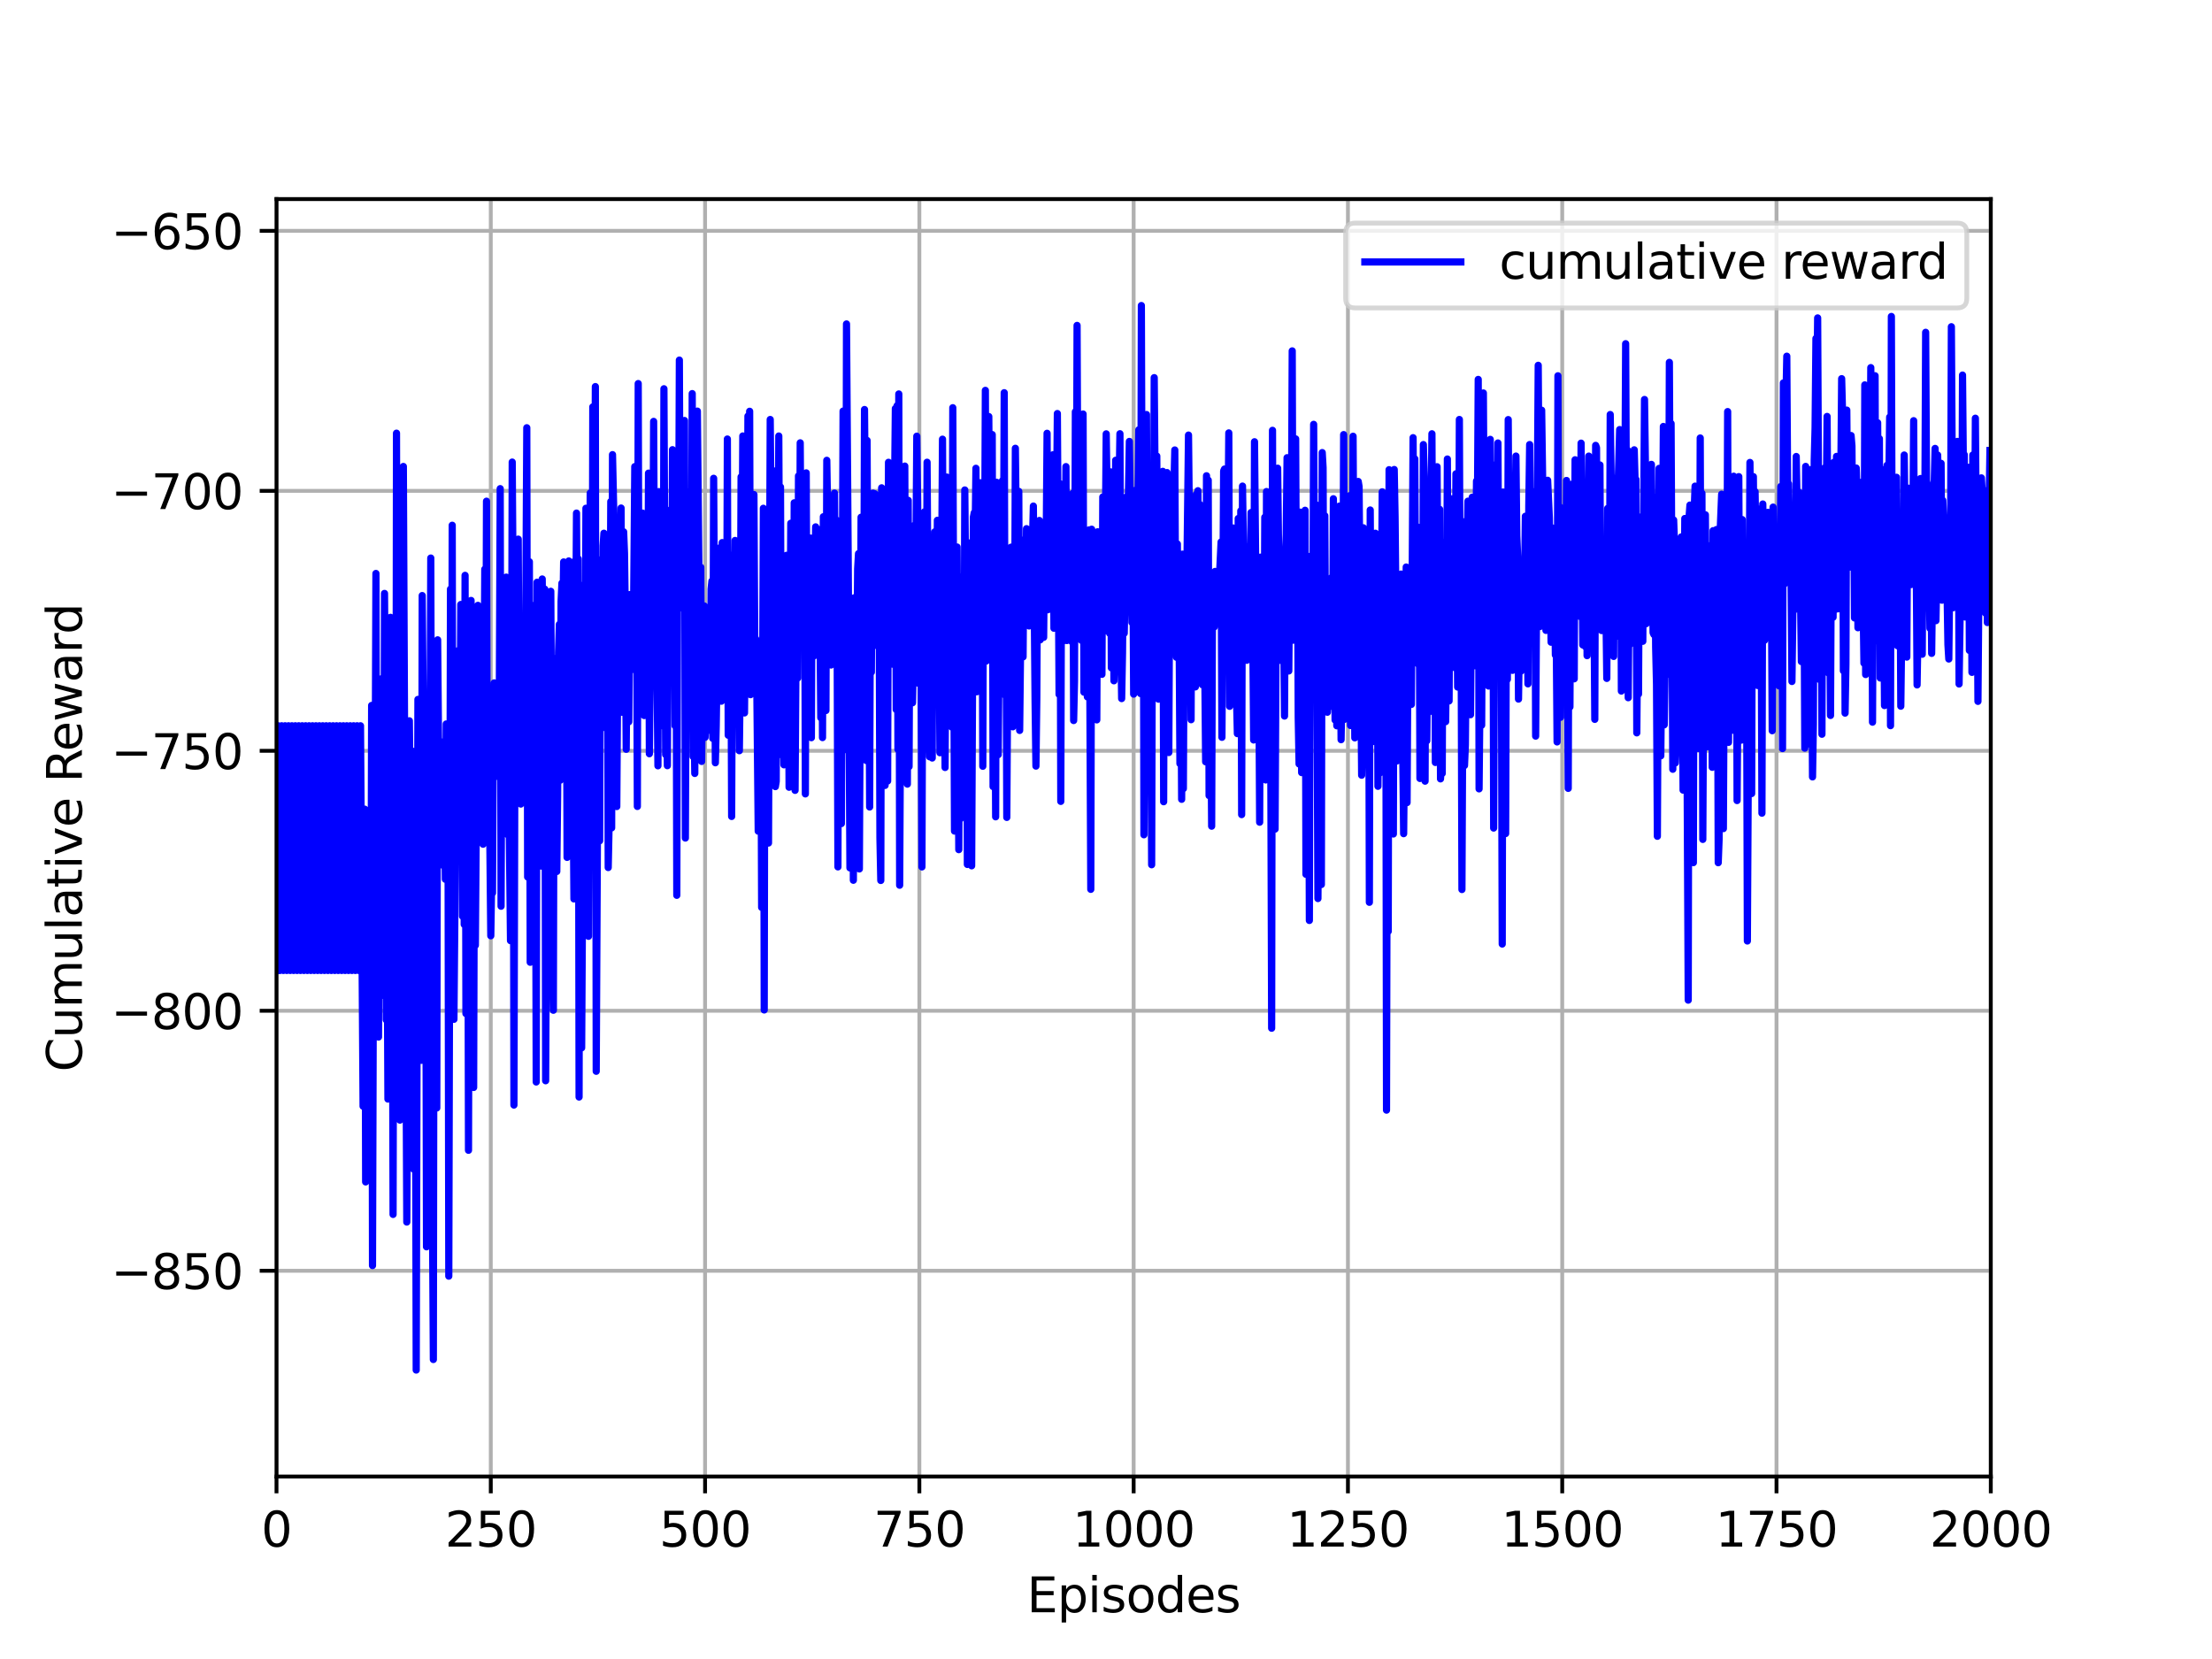 <?xml version="1.0" encoding="utf-8" standalone="no"?>
<!DOCTYPE svg PUBLIC "-//W3C//DTD SVG 1.1//EN"
  "http://www.w3.org/Graphics/SVG/1.1/DTD/svg11.dtd">
<svg height="345.6pt" version="1.1" viewBox="0 0 460.8 345.6" width="460.8pt" xmlns="http://www.w3.org/2000/svg" xmlns:xlink="http://www.w3.org/1999/xlink">
 <defs>
  <style type="text/css">*{stroke-linecap:butt;stroke-linejoin:round;}</style>
 </defs>
 <g id="figure_1">
  <g id="patch_1">
   <path d="M 0 345.6 
L 460.8 345.6 
L 460.8 0 
L 0 0 
z
" style="fill:#ffffff;"/>
  </g>
  <g id="axes_1">
   <g id="patch_2">
    <path d="M 57.6 307.584 
L 414.72 307.584 
L 414.72 41.472 
L 57.6 41.472 
z
" style="fill:#ffffff;"/>
   </g>
   <g id="matplotlib.axis_1">
    <g id="xtick_1">
     <g id="line2d_1">
      <path clip-path="url(#p6951bda7c7)" d="M 57.6 307.584 
L 57.6 41.472 
" style="fill:none;stroke:#b0b0b0;stroke-linecap:square;stroke-width:0.8;"/>
     </g>
     <g id="line2d_2">
      <defs>
       <path d="M 0 0 
L 0 3.5 
" id="me0f6105de0" style="stroke:#000000;stroke-width:0.8;"/>
      </defs>
      <g>
       <use style="stroke:#000000;stroke-width:0.8;" x="57.6" xlink:href="#me0f6105de0" y="307.584"/>
      </g>
     </g>
     <g id="text_1">
      <!-- 0 -->
      <g transform="translate(54.419 322.182)scale(0.1 -0.1)">
       <defs>
        <path d="M 2034 4250 
Q 1547 4250 1301 3770 
Q 1056 3291 1056 2328 
Q 1056 1369 1301 889 
Q 1547 409 2034 409 
Q 2525 409 2770 889 
Q 3016 1369 3016 2328 
Q 3016 3291 2770 3770 
Q 2525 4250 2034 4250 
z
M 2034 4750 
Q 2819 4750 3233 4129 
Q 3647 3509 3647 2328 
Q 3647 1150 3233 529 
Q 2819 -91 2034 -91 
Q 1250 -91 836 529 
Q 422 1150 422 2328 
Q 422 3509 836 4129 
Q 1250 4750 2034 4750 
z
" id="DejaVuSans-30" transform="scale(0.016)"/>
       </defs>
       <use xlink:href="#DejaVuSans-30"/>
      </g>
     </g>
    </g>
    <g id="xtick_2">
     <g id="line2d_3">
      <path clip-path="url(#p6951bda7c7)" d="M 102.24 307.584 
L 102.24 41.472 
" style="fill:none;stroke:#b0b0b0;stroke-linecap:square;stroke-width:0.8;"/>
     </g>
     <g id="line2d_4">
      <g>
       <use style="stroke:#000000;stroke-width:0.8;" x="102.24" xlink:href="#me0f6105de0" y="307.584"/>
      </g>
     </g>
     <g id="text_2">
      <!-- 250 -->
      <g transform="translate(92.696 322.182)scale(0.1 -0.1)">
       <defs>
        <path d="M 1228 531 
L 3431 531 
L 3431 0 
L 469 0 
L 469 531 
Q 828 903 1448 1529 
Q 2069 2156 2228 2338 
Q 2531 2678 2651 2914 
Q 2772 3150 2772 3378 
Q 2772 3750 2511 3984 
Q 2250 4219 1831 4219 
Q 1534 4219 1204 4116 
Q 875 4013 500 3803 
L 500 4441 
Q 881 4594 1212 4672 
Q 1544 4750 1819 4750 
Q 2544 4750 2975 4387 
Q 3406 4025 3406 3419 
Q 3406 3131 3298 2873 
Q 3191 2616 2906 2266 
Q 2828 2175 2409 1742 
Q 1991 1309 1228 531 
z
" id="DejaVuSans-32" transform="scale(0.016)"/>
        <path d="M 691 4666 
L 3169 4666 
L 3169 4134 
L 1269 4134 
L 1269 2991 
Q 1406 3038 1543 3061 
Q 1681 3084 1819 3084 
Q 2600 3084 3056 2656 
Q 3513 2228 3513 1497 
Q 3513 744 3044 326 
Q 2575 -91 1722 -91 
Q 1428 -91 1123 -41 
Q 819 9 494 109 
L 494 744 
Q 775 591 1075 516 
Q 1375 441 1709 441 
Q 2250 441 2565 725 
Q 2881 1009 2881 1497 
Q 2881 1984 2565 2268 
Q 2250 2553 1709 2553 
Q 1456 2553 1204 2497 
Q 953 2441 691 2322 
L 691 4666 
z
" id="DejaVuSans-35" transform="scale(0.016)"/>
       </defs>
       <use xlink:href="#DejaVuSans-32"/>
       <use x="63.623" xlink:href="#DejaVuSans-35"/>
       <use x="127.246" xlink:href="#DejaVuSans-30"/>
      </g>
     </g>
    </g>
    <g id="xtick_3">
     <g id="line2d_5">
      <path clip-path="url(#p6951bda7c7)" d="M 146.88 307.584 
L 146.88 41.472 
" style="fill:none;stroke:#b0b0b0;stroke-linecap:square;stroke-width:0.8;"/>
     </g>
     <g id="line2d_6">
      <g>
       <use style="stroke:#000000;stroke-width:0.8;" x="146.88" xlink:href="#me0f6105de0" y="307.584"/>
      </g>
     </g>
     <g id="text_3">
      <!-- 500 -->
      <g transform="translate(137.336 322.182)scale(0.1 -0.1)">
       <use xlink:href="#DejaVuSans-35"/>
       <use x="63.623" xlink:href="#DejaVuSans-30"/>
       <use x="127.246" xlink:href="#DejaVuSans-30"/>
      </g>
     </g>
    </g>
    <g id="xtick_4">
     <g id="line2d_7">
      <path clip-path="url(#p6951bda7c7)" d="M 191.52 307.584 
L 191.52 41.472 
" style="fill:none;stroke:#b0b0b0;stroke-linecap:square;stroke-width:0.8;"/>
     </g>
     <g id="line2d_8">
      <g>
       <use style="stroke:#000000;stroke-width:0.8;" x="191.52" xlink:href="#me0f6105de0" y="307.584"/>
      </g>
     </g>
     <g id="text_4">
      <!-- 750 -->
      <g transform="translate(181.976 322.182)scale(0.1 -0.1)">
       <defs>
        <path d="M 525 4666 
L 3525 4666 
L 3525 4397 
L 1831 0 
L 1172 0 
L 2766 4134 
L 525 4134 
L 525 4666 
z
" id="DejaVuSans-37" transform="scale(0.016)"/>
       </defs>
       <use xlink:href="#DejaVuSans-37"/>
       <use x="63.623" xlink:href="#DejaVuSans-35"/>
       <use x="127.246" xlink:href="#DejaVuSans-30"/>
      </g>
     </g>
    </g>
    <g id="xtick_5">
     <g id="line2d_9">
      <path clip-path="url(#p6951bda7c7)" d="M 236.16 307.584 
L 236.16 41.472 
" style="fill:none;stroke:#b0b0b0;stroke-linecap:square;stroke-width:0.8;"/>
     </g>
     <g id="line2d_10">
      <g>
       <use style="stroke:#000000;stroke-width:0.8;" x="236.16" xlink:href="#me0f6105de0" y="307.584"/>
      </g>
     </g>
     <g id="text_5">
      <!-- 1000 -->
      <g transform="translate(223.435 322.182)scale(0.1 -0.1)">
       <defs>
        <path d="M 794 531 
L 1825 531 
L 1825 4091 
L 703 3866 
L 703 4441 
L 1819 4666 
L 2450 4666 
L 2450 531 
L 3481 531 
L 3481 0 
L 794 0 
L 794 531 
z
" id="DejaVuSans-31" transform="scale(0.016)"/>
       </defs>
       <use xlink:href="#DejaVuSans-31"/>
       <use x="63.623" xlink:href="#DejaVuSans-30"/>
       <use x="127.246" xlink:href="#DejaVuSans-30"/>
       <use x="190.869" xlink:href="#DejaVuSans-30"/>
      </g>
     </g>
    </g>
    <g id="xtick_6">
     <g id="line2d_11">
      <path clip-path="url(#p6951bda7c7)" d="M 280.8 307.584 
L 280.8 41.472 
" style="fill:none;stroke:#b0b0b0;stroke-linecap:square;stroke-width:0.8;"/>
     </g>
     <g id="line2d_12">
      <g>
       <use style="stroke:#000000;stroke-width:0.8;" x="280.8" xlink:href="#me0f6105de0" y="307.584"/>
      </g>
     </g>
     <g id="text_6">
      <!-- 1250 -->
      <g transform="translate(268.075 322.182)scale(0.1 -0.1)">
       <use xlink:href="#DejaVuSans-31"/>
       <use x="63.623" xlink:href="#DejaVuSans-32"/>
       <use x="127.246" xlink:href="#DejaVuSans-35"/>
       <use x="190.869" xlink:href="#DejaVuSans-30"/>
      </g>
     </g>
    </g>
    <g id="xtick_7">
     <g id="line2d_13">
      <path clip-path="url(#p6951bda7c7)" d="M 325.44 307.584 
L 325.44 41.472 
" style="fill:none;stroke:#b0b0b0;stroke-linecap:square;stroke-width:0.8;"/>
     </g>
     <g id="line2d_14">
      <g>
       <use style="stroke:#000000;stroke-width:0.8;" x="325.44" xlink:href="#me0f6105de0" y="307.584"/>
      </g>
     </g>
     <g id="text_7">
      <!-- 1500 -->
      <g transform="translate(312.715 322.182)scale(0.1 -0.1)">
       <use xlink:href="#DejaVuSans-31"/>
       <use x="63.623" xlink:href="#DejaVuSans-35"/>
       <use x="127.246" xlink:href="#DejaVuSans-30"/>
       <use x="190.869" xlink:href="#DejaVuSans-30"/>
      </g>
     </g>
    </g>
    <g id="xtick_8">
     <g id="line2d_15">
      <path clip-path="url(#p6951bda7c7)" d="M 370.08 307.584 
L 370.08 41.472 
" style="fill:none;stroke:#b0b0b0;stroke-linecap:square;stroke-width:0.8;"/>
     </g>
     <g id="line2d_16">
      <g>
       <use style="stroke:#000000;stroke-width:0.8;" x="370.08" xlink:href="#me0f6105de0" y="307.584"/>
      </g>
     </g>
     <g id="text_8">
      <!-- 1750 -->
      <g transform="translate(357.355 322.182)scale(0.1 -0.1)">
       <use xlink:href="#DejaVuSans-31"/>
       <use x="63.623" xlink:href="#DejaVuSans-37"/>
       <use x="127.246" xlink:href="#DejaVuSans-35"/>
       <use x="190.869" xlink:href="#DejaVuSans-30"/>
      </g>
     </g>
    </g>
    <g id="xtick_9">
     <g id="line2d_17">
      <path clip-path="url(#p6951bda7c7)" d="M 414.72 307.584 
L 414.72 41.472 
" style="fill:none;stroke:#b0b0b0;stroke-linecap:square;stroke-width:0.8;"/>
     </g>
     <g id="line2d_18">
      <g>
       <use style="stroke:#000000;stroke-width:0.8;" x="414.72" xlink:href="#me0f6105de0" y="307.584"/>
      </g>
     </g>
     <g id="text_9">
      <!-- 2000 -->
      <g transform="translate(401.995 322.182)scale(0.1 -0.1)">
       <use xlink:href="#DejaVuSans-32"/>
       <use x="63.623" xlink:href="#DejaVuSans-30"/>
       <use x="127.246" xlink:href="#DejaVuSans-30"/>
       <use x="190.869" xlink:href="#DejaVuSans-30"/>
      </g>
     </g>
    </g>
    <g id="text_10">
     <!-- Episodes -->
     <g transform="translate(213.918 335.861)scale(0.1 -0.1)">
      <defs>
       <path d="M 628 4666 
L 3578 4666 
L 3578 4134 
L 1259 4134 
L 1259 2753 
L 3481 2753 
L 3481 2222 
L 1259 2222 
L 1259 531 
L 3634 531 
L 3634 0 
L 628 0 
L 628 4666 
z
" id="DejaVuSans-45" transform="scale(0.016)"/>
       <path d="M 1159 525 
L 1159 -1331 
L 581 -1331 
L 581 3500 
L 1159 3500 
L 1159 2969 
Q 1341 3281 1617 3432 
Q 1894 3584 2278 3584 
Q 2916 3584 3314 3078 
Q 3713 2572 3713 1747 
Q 3713 922 3314 415 
Q 2916 -91 2278 -91 
Q 1894 -91 1617 61 
Q 1341 213 1159 525 
z
M 3116 1747 
Q 3116 2381 2855 2742 
Q 2594 3103 2138 3103 
Q 1681 3103 1420 2742 
Q 1159 2381 1159 1747 
Q 1159 1113 1420 752 
Q 1681 391 2138 391 
Q 2594 391 2855 752 
Q 3116 1113 3116 1747 
z
" id="DejaVuSans-70" transform="scale(0.016)"/>
       <path d="M 603 3500 
L 1178 3500 
L 1178 0 
L 603 0 
L 603 3500 
z
M 603 4863 
L 1178 4863 
L 1178 4134 
L 603 4134 
L 603 4863 
z
" id="DejaVuSans-69" transform="scale(0.016)"/>
       <path d="M 2834 3397 
L 2834 2853 
Q 2591 2978 2328 3040 
Q 2066 3103 1784 3103 
Q 1356 3103 1142 2972 
Q 928 2841 928 2578 
Q 928 2378 1081 2264 
Q 1234 2150 1697 2047 
L 1894 2003 
Q 2506 1872 2764 1633 
Q 3022 1394 3022 966 
Q 3022 478 2636 193 
Q 2250 -91 1575 -91 
Q 1294 -91 989 -36 
Q 684 19 347 128 
L 347 722 
Q 666 556 975 473 
Q 1284 391 1588 391 
Q 1994 391 2212 530 
Q 2431 669 2431 922 
Q 2431 1156 2273 1281 
Q 2116 1406 1581 1522 
L 1381 1569 
Q 847 1681 609 1914 
Q 372 2147 372 2553 
Q 372 3047 722 3315 
Q 1072 3584 1716 3584 
Q 2034 3584 2315 3537 
Q 2597 3491 2834 3397 
z
" id="DejaVuSans-73" transform="scale(0.016)"/>
       <path d="M 1959 3097 
Q 1497 3097 1228 2736 
Q 959 2375 959 1747 
Q 959 1119 1226 758 
Q 1494 397 1959 397 
Q 2419 397 2687 759 
Q 2956 1122 2956 1747 
Q 2956 2369 2687 2733 
Q 2419 3097 1959 3097 
z
M 1959 3584 
Q 2709 3584 3137 3096 
Q 3566 2609 3566 1747 
Q 3566 888 3137 398 
Q 2709 -91 1959 -91 
Q 1206 -91 779 398 
Q 353 888 353 1747 
Q 353 2609 779 3096 
Q 1206 3584 1959 3584 
z
" id="DejaVuSans-6f" transform="scale(0.016)"/>
       <path d="M 2906 2969 
L 2906 4863 
L 3481 4863 
L 3481 0 
L 2906 0 
L 2906 525 
Q 2725 213 2448 61 
Q 2172 -91 1784 -91 
Q 1150 -91 751 415 
Q 353 922 353 1747 
Q 353 2572 751 3078 
Q 1150 3584 1784 3584 
Q 2172 3584 2448 3432 
Q 2725 3281 2906 2969 
z
M 947 1747 
Q 947 1113 1208 752 
Q 1469 391 1925 391 
Q 2381 391 2643 752 
Q 2906 1113 2906 1747 
Q 2906 2381 2643 2742 
Q 2381 3103 1925 3103 
Q 1469 3103 1208 2742 
Q 947 2381 947 1747 
z
" id="DejaVuSans-64" transform="scale(0.016)"/>
       <path d="M 3597 1894 
L 3597 1613 
L 953 1613 
Q 991 1019 1311 708 
Q 1631 397 2203 397 
Q 2534 397 2845 478 
Q 3156 559 3463 722 
L 3463 178 
Q 3153 47 2828 -22 
Q 2503 -91 2169 -91 
Q 1331 -91 842 396 
Q 353 884 353 1716 
Q 353 2575 817 3079 
Q 1281 3584 2069 3584 
Q 2775 3584 3186 3129 
Q 3597 2675 3597 1894 
z
M 3022 2063 
Q 3016 2534 2758 2815 
Q 2500 3097 2075 3097 
Q 1594 3097 1305 2825 
Q 1016 2553 972 2059 
L 3022 2063 
z
" id="DejaVuSans-65" transform="scale(0.016)"/>
      </defs>
      <use xlink:href="#DejaVuSans-45"/>
      <use x="63.184" xlink:href="#DejaVuSans-70"/>
      <use x="126.66" xlink:href="#DejaVuSans-69"/>
      <use x="154.443" xlink:href="#DejaVuSans-73"/>
      <use x="206.543" xlink:href="#DejaVuSans-6f"/>
      <use x="267.725" xlink:href="#DejaVuSans-64"/>
      <use x="331.201" xlink:href="#DejaVuSans-65"/>
      <use x="392.725" xlink:href="#DejaVuSans-73"/>
     </g>
    </g>
   </g>
   <g id="matplotlib.axis_2">
    <g id="ytick_1">
     <g id="line2d_19">
      <path clip-path="url(#p6951bda7c7)" d="M 57.6 264.724 
L 414.72 264.724 
" style="fill:none;stroke:#b0b0b0;stroke-linecap:square;stroke-width:0.8;"/>
     </g>
     <g id="line2d_20">
      <defs>
       <path d="M 0 0 
L -3.5 0 
" id="m3d1863a1ee" style="stroke:#000000;stroke-width:0.8;"/>
      </defs>
      <g>
       <use style="stroke:#000000;stroke-width:0.8;" x="57.6" xlink:href="#m3d1863a1ee" y="264.724"/>
      </g>
     </g>
     <g id="text_11">
      <!-- −850 -->
      <g transform="translate(23.133 268.523)scale(0.1 -0.1)">
       <defs>
        <path d="M 678 2272 
L 4684 2272 
L 4684 1741 
L 678 1741 
L 678 2272 
z
" id="DejaVuSans-2212" transform="scale(0.016)"/>
        <path d="M 2034 2216 
Q 1584 2216 1326 1975 
Q 1069 1734 1069 1313 
Q 1069 891 1326 650 
Q 1584 409 2034 409 
Q 2484 409 2743 651 
Q 3003 894 3003 1313 
Q 3003 1734 2745 1975 
Q 2488 2216 2034 2216 
z
M 1403 2484 
Q 997 2584 770 2862 
Q 544 3141 544 3541 
Q 544 4100 942 4425 
Q 1341 4750 2034 4750 
Q 2731 4750 3128 4425 
Q 3525 4100 3525 3541 
Q 3525 3141 3298 2862 
Q 3072 2584 2669 2484 
Q 3125 2378 3379 2068 
Q 3634 1759 3634 1313 
Q 3634 634 3220 271 
Q 2806 -91 2034 -91 
Q 1263 -91 848 271 
Q 434 634 434 1313 
Q 434 1759 690 2068 
Q 947 2378 1403 2484 
z
M 1172 3481 
Q 1172 3119 1398 2916 
Q 1625 2713 2034 2713 
Q 2441 2713 2670 2916 
Q 2900 3119 2900 3481 
Q 2900 3844 2670 4047 
Q 2441 4250 2034 4250 
Q 1625 4250 1398 4047 
Q 1172 3844 1172 3481 
z
" id="DejaVuSans-38" transform="scale(0.016)"/>
       </defs>
       <use xlink:href="#DejaVuSans-2212"/>
       <use x="83.789" xlink:href="#DejaVuSans-38"/>
       <use x="147.412" xlink:href="#DejaVuSans-35"/>
       <use x="211.035" xlink:href="#DejaVuSans-30"/>
      </g>
     </g>
    </g>
    <g id="ytick_2">
     <g id="line2d_21">
      <path clip-path="url(#p6951bda7c7)" d="M 57.6 210.566 
L 414.72 210.566 
" style="fill:none;stroke:#b0b0b0;stroke-linecap:square;stroke-width:0.8;"/>
     </g>
     <g id="line2d_22">
      <g>
       <use style="stroke:#000000;stroke-width:0.8;" x="57.6" xlink:href="#m3d1863a1ee" y="210.566"/>
      </g>
     </g>
     <g id="text_12">
      <!-- −800 -->
      <g transform="translate(23.133 214.365)scale(0.1 -0.1)">
       <use xlink:href="#DejaVuSans-2212"/>
       <use x="83.789" xlink:href="#DejaVuSans-38"/>
       <use x="147.412" xlink:href="#DejaVuSans-30"/>
       <use x="211.035" xlink:href="#DejaVuSans-30"/>
      </g>
     </g>
    </g>
    <g id="ytick_3">
     <g id="line2d_23">
      <path clip-path="url(#p6951bda7c7)" d="M 57.6 156.408 
L 414.72 156.408 
" style="fill:none;stroke:#b0b0b0;stroke-linecap:square;stroke-width:0.8;"/>
     </g>
     <g id="line2d_24">
      <g>
       <use style="stroke:#000000;stroke-width:0.8;" x="57.6" xlink:href="#m3d1863a1ee" y="156.408"/>
      </g>
     </g>
     <g id="text_13">
      <!-- −750 -->
      <g transform="translate(23.133 160.208)scale(0.1 -0.1)">
       <use xlink:href="#DejaVuSans-2212"/>
       <use x="83.789" xlink:href="#DejaVuSans-37"/>
       <use x="147.412" xlink:href="#DejaVuSans-35"/>
       <use x="211.035" xlink:href="#DejaVuSans-30"/>
      </g>
     </g>
    </g>
    <g id="ytick_4">
     <g id="line2d_25">
      <path clip-path="url(#p6951bda7c7)" d="M 57.6 102.251 
L 414.72 102.251 
" style="fill:none;stroke:#b0b0b0;stroke-linecap:square;stroke-width:0.8;"/>
     </g>
     <g id="line2d_26">
      <g>
       <use style="stroke:#000000;stroke-width:0.8;" x="57.6" xlink:href="#m3d1863a1ee" y="102.251"/>
      </g>
     </g>
     <g id="text_14">
      <!-- −700 -->
      <g transform="translate(23.133 106.05)scale(0.1 -0.1)">
       <use xlink:href="#DejaVuSans-2212"/>
       <use x="83.789" xlink:href="#DejaVuSans-37"/>
       <use x="147.412" xlink:href="#DejaVuSans-30"/>
       <use x="211.035" xlink:href="#DejaVuSans-30"/>
      </g>
     </g>
    </g>
    <g id="ytick_5">
     <g id="line2d_27">
      <path clip-path="url(#p6951bda7c7)" d="M 57.6 48.093 
L 414.72 48.093 
" style="fill:none;stroke:#b0b0b0;stroke-linecap:square;stroke-width:0.8;"/>
     </g>
     <g id="line2d_28">
      <g>
       <use style="stroke:#000000;stroke-width:0.8;" x="57.6" xlink:href="#m3d1863a1ee" y="48.093"/>
      </g>
     </g>
     <g id="text_15">
      <!-- −650 -->
      <g transform="translate(23.133 51.892)scale(0.1 -0.1)">
       <defs>
        <path d="M 2113 2584 
Q 1688 2584 1439 2293 
Q 1191 2003 1191 1497 
Q 1191 994 1439 701 
Q 1688 409 2113 409 
Q 2538 409 2786 701 
Q 3034 994 3034 1497 
Q 3034 2003 2786 2293 
Q 2538 2584 2113 2584 
z
M 3366 4563 
L 3366 3988 
Q 3128 4100 2886 4159 
Q 2644 4219 2406 4219 
Q 1781 4219 1451 3797 
Q 1122 3375 1075 2522 
Q 1259 2794 1537 2939 
Q 1816 3084 2150 3084 
Q 2853 3084 3261 2657 
Q 3669 2231 3669 1497 
Q 3669 778 3244 343 
Q 2819 -91 2113 -91 
Q 1303 -91 875 529 
Q 447 1150 447 2328 
Q 447 3434 972 4092 
Q 1497 4750 2381 4750 
Q 2619 4750 2861 4703 
Q 3103 4656 3366 4563 
z
" id="DejaVuSans-36" transform="scale(0.016)"/>
       </defs>
       <use xlink:href="#DejaVuSans-2212"/>
       <use x="83.789" xlink:href="#DejaVuSans-36"/>
       <use x="147.412" xlink:href="#DejaVuSans-35"/>
       <use x="211.035" xlink:href="#DejaVuSans-30"/>
      </g>
     </g>
    </g>
    <g id="text_16">
     <!-- Cumulative Reward -->
     <g transform="translate(17.053 223.276)rotate(-90)scale(0.1 -0.1)">
      <defs>
       <path d="M 4122 4306 
L 4122 3641 
Q 3803 3938 3442 4084 
Q 3081 4231 2675 4231 
Q 1875 4231 1450 3742 
Q 1025 3253 1025 2328 
Q 1025 1406 1450 917 
Q 1875 428 2675 428 
Q 3081 428 3442 575 
Q 3803 722 4122 1019 
L 4122 359 
Q 3791 134 3420 21 
Q 3050 -91 2638 -91 
Q 1578 -91 968 557 
Q 359 1206 359 2328 
Q 359 3453 968 4101 
Q 1578 4750 2638 4750 
Q 3056 4750 3426 4639 
Q 3797 4528 4122 4306 
z
" id="DejaVuSans-43" transform="scale(0.016)"/>
       <path d="M 544 1381 
L 544 3500 
L 1119 3500 
L 1119 1403 
Q 1119 906 1312 657 
Q 1506 409 1894 409 
Q 2359 409 2629 706 
Q 2900 1003 2900 1516 
L 2900 3500 
L 3475 3500 
L 3475 0 
L 2900 0 
L 2900 538 
Q 2691 219 2414 64 
Q 2138 -91 1772 -91 
Q 1169 -91 856 284 
Q 544 659 544 1381 
z
M 1991 3584 
L 1991 3584 
z
" id="DejaVuSans-75" transform="scale(0.016)"/>
       <path d="M 3328 2828 
Q 3544 3216 3844 3400 
Q 4144 3584 4550 3584 
Q 5097 3584 5394 3201 
Q 5691 2819 5691 2113 
L 5691 0 
L 5113 0 
L 5113 2094 
Q 5113 2597 4934 2840 
Q 4756 3084 4391 3084 
Q 3944 3084 3684 2787 
Q 3425 2491 3425 1978 
L 3425 0 
L 2847 0 
L 2847 2094 
Q 2847 2600 2669 2842 
Q 2491 3084 2119 3084 
Q 1678 3084 1418 2786 
Q 1159 2488 1159 1978 
L 1159 0 
L 581 0 
L 581 3500 
L 1159 3500 
L 1159 2956 
Q 1356 3278 1631 3431 
Q 1906 3584 2284 3584 
Q 2666 3584 2933 3390 
Q 3200 3197 3328 2828 
z
" id="DejaVuSans-6d" transform="scale(0.016)"/>
       <path d="M 603 4863 
L 1178 4863 
L 1178 0 
L 603 0 
L 603 4863 
z
" id="DejaVuSans-6c" transform="scale(0.016)"/>
       <path d="M 2194 1759 
Q 1497 1759 1228 1600 
Q 959 1441 959 1056 
Q 959 750 1161 570 
Q 1363 391 1709 391 
Q 2188 391 2477 730 
Q 2766 1069 2766 1631 
L 2766 1759 
L 2194 1759 
z
M 3341 1997 
L 3341 0 
L 2766 0 
L 2766 531 
Q 2569 213 2275 61 
Q 1981 -91 1556 -91 
Q 1019 -91 701 211 
Q 384 513 384 1019 
Q 384 1609 779 1909 
Q 1175 2209 1959 2209 
L 2766 2209 
L 2766 2266 
Q 2766 2663 2505 2880 
Q 2244 3097 1772 3097 
Q 1472 3097 1187 3025 
Q 903 2953 641 2809 
L 641 3341 
Q 956 3463 1253 3523 
Q 1550 3584 1831 3584 
Q 2591 3584 2966 3190 
Q 3341 2797 3341 1997 
z
" id="DejaVuSans-61" transform="scale(0.016)"/>
       <path d="M 1172 4494 
L 1172 3500 
L 2356 3500 
L 2356 3053 
L 1172 3053 
L 1172 1153 
Q 1172 725 1289 603 
Q 1406 481 1766 481 
L 2356 481 
L 2356 0 
L 1766 0 
Q 1100 0 847 248 
Q 594 497 594 1153 
L 594 3053 
L 172 3053 
L 172 3500 
L 594 3500 
L 594 4494 
L 1172 4494 
z
" id="DejaVuSans-74" transform="scale(0.016)"/>
       <path d="M 191 3500 
L 800 3500 
L 1894 563 
L 2988 3500 
L 3597 3500 
L 2284 0 
L 1503 0 
L 191 3500 
z
" id="DejaVuSans-76" transform="scale(0.016)"/>
       <path id="DejaVuSans-20" transform="scale(0.016)"/>
       <path d="M 2841 2188 
Q 3044 2119 3236 1894 
Q 3428 1669 3622 1275 
L 4263 0 
L 3584 0 
L 2988 1197 
Q 2756 1666 2539 1819 
Q 2322 1972 1947 1972 
L 1259 1972 
L 1259 0 
L 628 0 
L 628 4666 
L 2053 4666 
Q 2853 4666 3247 4331 
Q 3641 3997 3641 3322 
Q 3641 2881 3436 2590 
Q 3231 2300 2841 2188 
z
M 1259 4147 
L 1259 2491 
L 2053 2491 
Q 2509 2491 2742 2702 
Q 2975 2913 2975 3322 
Q 2975 3731 2742 3939 
Q 2509 4147 2053 4147 
L 1259 4147 
z
" id="DejaVuSans-52" transform="scale(0.016)"/>
       <path d="M 269 3500 
L 844 3500 
L 1563 769 
L 2278 3500 
L 2956 3500 
L 3675 769 
L 4391 3500 
L 4966 3500 
L 4050 0 
L 3372 0 
L 2619 2869 
L 1863 0 
L 1184 0 
L 269 3500 
z
" id="DejaVuSans-77" transform="scale(0.016)"/>
       <path d="M 2631 2963 
Q 2534 3019 2420 3045 
Q 2306 3072 2169 3072 
Q 1681 3072 1420 2755 
Q 1159 2438 1159 1844 
L 1159 0 
L 581 0 
L 581 3500 
L 1159 3500 
L 1159 2956 
Q 1341 3275 1631 3429 
Q 1922 3584 2338 3584 
Q 2397 3584 2469 3576 
Q 2541 3569 2628 3553 
L 2631 2963 
z
" id="DejaVuSans-72" transform="scale(0.016)"/>
      </defs>
      <use xlink:href="#DejaVuSans-43"/>
      <use x="69.824" xlink:href="#DejaVuSans-75"/>
      <use x="133.203" xlink:href="#DejaVuSans-6d"/>
      <use x="230.615" xlink:href="#DejaVuSans-75"/>
      <use x="293.994" xlink:href="#DejaVuSans-6c"/>
      <use x="321.777" xlink:href="#DejaVuSans-61"/>
      <use x="383.057" xlink:href="#DejaVuSans-74"/>
      <use x="422.266" xlink:href="#DejaVuSans-69"/>
      <use x="450.049" xlink:href="#DejaVuSans-76"/>
      <use x="509.229" xlink:href="#DejaVuSans-65"/>
      <use x="570.752" xlink:href="#DejaVuSans-20"/>
      <use x="602.539" xlink:href="#DejaVuSans-52"/>
      <use x="667.521" xlink:href="#DejaVuSans-65"/>
      <use x="729.045" xlink:href="#DejaVuSans-77"/>
      <use x="810.832" xlink:href="#DejaVuSans-61"/>
      <use x="872.111" xlink:href="#DejaVuSans-72"/>
      <use x="911.475" xlink:href="#DejaVuSans-64"/>
     </g>
    </g>
   </g>
   <g id="line2d_29">
    <path clip-path="url(#p6951bda7c7)" d="M 57.6 202.169 
L 57.779 161.766 
L 57.957 151.189 
L 58.314 202.169 
L 58.493 161.766 
L 58.671 151.189 
L 59.028 202.169 
L 59.207 161.766 
L 59.386 151.189 
L 59.743 202.169 
L 59.921 161.766 
L 60.1 151.189 
L 60.457 202.169 
L 60.636 161.766 
L 60.814 151.189 
L 61.171 202.169 
L 61.35 161.766 
L 61.528 151.189 
L 61.885 202.169 
L 62.064 161.766 
L 62.243 151.189 
L 62.6 202.169 
L 62.778 161.766 
L 62.957 151.189 
L 63.314 202.169 
L 63.492 161.766 
L 63.671 151.189 
L 64.028 202.169 
L 64.207 161.766 
L 64.385 151.189 
L 64.742 202.169 
L 64.921 161.766 
L 65.1 151.189 
L 65.457 202.169 
L 65.635 161.766 
L 65.814 151.189 
L 66.171 202.169 
L 66.349 161.766 
L 66.528 151.189 
L 66.885 202.169 
L 67.064 161.766 
L 67.242 151.189 
L 67.599 202.169 
L 67.778 161.766 
L 67.956 151.189 
L 68.314 202.169 
L 68.492 161.766 
L 68.671 151.189 
L 69.028 202.169 
L 69.206 161.766 
L 69.385 151.189 
L 69.742 202.169 
L 69.921 161.766 
L 70.099 151.189 
L 70.456 202.169 
L 70.635 161.766 
L 70.813 151.189 
L 71.171 202.169 
L 71.349 161.766 
L 71.528 151.189 
L 71.885 202.169 
L 72.063 161.766 
L 72.242 151.189 
L 72.599 202.169 
L 72.778 161.766 
L 72.956 151.189 
L 73.313 202.169 
L 73.492 161.766 
L 73.67 151.189 
L 74.028 202.169 
L 74.206 161.766 
L 74.385 151.189 
L 74.742 202.169 
L 74.92 161.766 
L 75.099 151.189 
L 75.635 230.447 
L 75.992 168.567 
L 76.17 246.215 
L 76.349 237.777 
L 76.527 179.586 
L 76.706 169.989 
L 76.884 199.735 
L 77.063 172.741 
L 77.242 211.681 
L 77.42 146.954 
L 77.599 263.646 
L 77.777 203.112 
L 77.956 196.957 
L 78.134 168.818 
L 78.313 119.462 
L 78.492 186.587 
L 78.67 189.66 
L 78.849 216.038 
L 79.027 169.926 
L 79.384 207.403 
L 79.563 141.358 
L 79.741 144.481 
L 79.92 200.662 
L 80.099 123.622 
L 80.277 147.593 
L 80.456 212.443 
L 80.634 190.103 
L 80.813 228.954 
L 80.991 179.74 
L 81.17 218.396 
L 81.348 128.603 
L 81.527 223.192 
L 81.706 184.096 
L 81.884 252.986 
L 82.063 164.126 
L 82.241 183.558 
L 82.42 223.115 
L 82.598 90.237 
L 82.777 176.305 
L 82.956 164.782 
L 83.134 180.747 
L 83.313 233.342 
L 83.491 127.637 
L 83.67 148.103 
L 83.848 181.629 
L 84.027 97.174 
L 84.741 254.575 
L 85.277 150.157 
L 85.455 167.038 
L 85.634 230.974 
L 85.812 163.073 
L 85.991 156.507 
L 86.17 243.564 
L 86.348 200.596 
L 86.527 205.72 
L 86.705 285.408 
L 87.062 145.7 
L 87.42 214.327 
L 87.598 172.555 
L 87.777 220.885 
L 87.955 124.064 
L 88.134 143.544 
L 88.312 180.466 
L 88.491 187.389 
L 88.669 174.697 
L 88.848 259.73 
L 89.027 226.987 
L 89.205 171.542 
L 89.384 188.876 
L 89.562 163.721 
L 89.741 116.249 
L 90.098 254.503 
L 90.276 283.21 
L 90.455 162.651 
L 90.634 207.761 
L 90.812 170.442 
L 90.991 230.81 
L 91.169 133.289 
L 91.526 174.073 
L 91.884 154.531 
L 92.062 176.545 
L 92.241 180.241 
L 92.598 166.503 
L 92.776 183.165 
L 92.955 150.818 
L 93.133 157.624 
L 93.312 159.585 
L 93.491 265.848 
L 93.848 122.725 
L 94.026 202.069 
L 94.205 109.418 
L 94.383 200.674 
L 94.562 212.344 
L 94.74 192.36 
L 94.919 145.581 
L 95.098 169.797 
L 95.276 135.6 
L 95.633 161.968 
L 95.812 157.605 
L 95.99 125.929 
L 96.348 190.859 
L 96.526 153.184 
L 96.705 192.588 
L 96.883 119.854 
L 97.062 211.142 
L 97.24 162.252 
L 97.419 158.388 
L 97.597 239.625 
L 97.776 159.794 
L 97.955 196.502 
L 98.133 125.083 
L 98.312 225.521 
L 98.49 181.952 
L 98.669 226.54 
L 98.847 163.337 
L 99.026 196.925 
L 99.562 126.106 
L 99.919 171.147 
L 100.097 164.799 
L 100.276 131.032 
L 100.454 138.535 
L 100.633 175.866 
L 100.99 118.577 
L 101.169 161.715 
L 101.347 104.409 
L 101.526 173.499 
L 101.704 173.728 
L 101.883 159.719 
L 102.24 194.942 
L 102.419 183.611 
L 102.597 186.026 
L 102.776 151.31 
L 102.954 142.26 
L 103.311 161.752 
L 103.668 154.726 
L 104.026 142.699 
L 104.204 101.794 
L 104.383 188.787 
L 104.561 142.857 
L 104.74 132.081 
L 104.918 139.225 
L 105.097 163.676 
L 105.276 164.983 
L 105.454 120.226 
L 105.633 170.161 
L 105.811 173.933 
L 105.99 163.413 
L 106.347 195.96 
L 106.525 164.97 
L 106.704 96.26 
L 106.883 121.815 
L 107.061 230.203 
L 107.24 163.071 
L 107.418 142.909 
L 107.597 142.758 
L 107.775 147.18 
L 107.954 112.312 
L 108.132 147.687 
L 108.311 134.087 
L 108.49 167.502 
L 108.668 132.782 
L 108.847 129.615 
L 109.204 155.267 
L 109.382 155.315 
L 109.74 89.107 
L 109.918 182.693 
L 110.275 117.019 
L 110.454 200.458 
L 110.632 128.943 
L 110.811 162.87 
L 110.989 158.452 
L 111.168 126.143 
L 111.525 152.316 
L 111.704 225.397 
L 111.882 121.287 
L 112.061 133.944 
L 112.239 131.197 
L 112.418 161.641 
L 112.596 138.089 
L 112.775 180.42 
L 112.954 120.612 
L 113.132 145.4 
L 113.311 138.573 
L 113.489 122.731 
L 113.668 225.138 
L 114.025 147.151 
L 114.204 167.749 
L 114.382 172.131 
L 114.561 170.852 
L 114.739 123.175 
L 115.096 195.494 
L 115.275 210.454 
L 115.453 137.171 
L 115.632 176.667 
L 115.811 174.258 
L 115.989 181.547 
L 116.168 165.647 
L 116.346 135.889 
L 116.525 130.068 
L 116.703 162.535 
L 116.882 125.305 
L 117.06 121.485 
L 117.239 128.893 
L 117.418 117.063 
L 117.596 143.163 
L 117.953 121.618 
L 118.132 178.611 
L 118.31 129.217 
L 118.489 116.855 
L 118.668 165.577 
L 118.846 136.193 
L 119.025 125.233 
L 119.203 139.014 
L 119.56 187.264 
L 119.739 116.894 
L 119.917 135.021 
L 120.096 106.887 
L 120.275 142.822 
L 120.453 116.414 
L 120.632 228.53 
L 120.81 133.159 
L 120.989 144.954 
L 121.167 218.29 
L 121.346 187.92 
L 121.524 121.897 
L 121.703 172.072 
L 121.882 155.29 
L 122.06 105.878 
L 122.596 195.049 
L 122.953 102.709 
L 123.132 177.804 
L 123.31 164.302 
L 123.489 84.76 
L 123.667 167.505 
L 124.024 80.534 
L 124.203 223.167 
L 124.56 153.441 
L 124.739 125.662 
L 124.917 175.16 
L 125.096 116.614 
L 125.274 151.751 
L 125.453 139.869 
L 125.631 113.712 
L 125.81 111.08 
L 125.988 148.19 
L 126.167 150.041 
L 126.346 113.506 
L 126.524 124.47 
L 126.703 180.726 
L 126.881 172.017 
L 127.238 104.482 
L 127.417 172.465 
L 127.596 94.712 
L 127.953 111.026 
L 128.131 161.478 
L 128.31 136.12 
L 128.488 168.014 
L 128.845 115.392 
L 129.024 144.304 
L 129.381 105.832 
L 129.56 148.371 
L 129.738 138.652 
L 129.917 110.793 
L 130.095 115.237 
L 130.274 128.971 
L 130.452 156.091 
L 130.631 135.451 
L 130.988 150.362 
L 131.167 123.868 
L 131.524 126.618 
L 131.702 135.951 
L 131.881 139.448 
L 132.238 97.2 
L 132.417 136.269 
L 132.595 121.507 
L 132.774 167.997 
L 132.952 79.904 
L 133.131 142.971 
L 133.488 127.088 
L 133.667 107.804 
L 133.845 106.885 
L 134.024 141.355 
L 134.202 149.06 
L 134.559 127.069 
L 134.738 126.58 
L 134.916 143.075 
L 135.095 98.563 
L 135.274 157.018 
L 135.631 120.092 
L 135.988 124.528 
L 136.166 87.785 
L 136.345 126.172 
L 136.524 113.977 
L 136.702 122.554 
L 137.059 159.529 
L 137.238 102.414 
L 137.416 108.531 
L 137.595 149.763 
L 137.773 140.897 
L 137.952 140.747 
L 138.131 151.219 
L 138.309 80.985 
L 138.666 157.194 
L 138.845 142.668 
L 139.023 159.504 
L 139.202 115.48 
L 139.38 139.193 
L 139.559 107.794 
L 139.738 106.15 
L 139.916 132.565 
L 140.095 93.68 
L 140.273 122.521 
L 140.452 112.104 
L 140.63 151.194 
L 140.809 106.612 
L 140.988 186.507 
L 141.166 111.838 
L 141.345 120.519 
L 141.523 75.011 
L 141.702 119.73 
L 142.059 120.948 
L 142.237 104.137 
L 142.416 126.831 
L 142.595 87.599 
L 142.773 174.582 
L 142.952 131.495 
L 143.13 117.94 
L 143.309 113.838 
L 143.487 122.417 
L 143.666 119.355 
L 143.844 102.336 
L 144.023 134.026 
L 144.202 81.995 
L 144.38 157.595 
L 144.559 148.028 
L 144.737 161.123 
L 144.916 103.621 
L 145.094 146.207 
L 145.273 85.642 
L 145.809 141.156 
L 145.987 118.168 
L 146.166 158.619 
L 146.344 141.854 
L 146.523 140.891 
L 146.701 126.22 
L 146.88 153.606 
L 147.059 149.992 
L 147.237 131.29 
L 147.416 144.91 
L 147.594 131.681 
L 147.773 130.689 
L 147.951 152.148 
L 148.13 122.728 
L 148.308 121.046 
L 148.487 153.832 
L 148.666 99.64 
L 149.023 158.9 
L 149.201 151.262 
L 149.558 126.56 
L 149.737 140.576 
L 149.916 144.418 
L 150.094 114.016 
L 150.273 146.074 
L 150.451 113.033 
L 150.808 144.87 
L 150.987 131.079 
L 151.344 144.879 
L 151.523 91.457 
L 151.701 153.163 
L 151.88 147.441 
L 152.058 148.594 
L 152.237 125.641 
L 152.415 170.085 
L 152.594 123.923 
L 152.772 115.539 
L 152.951 131.354 
L 153.13 112.587 
L 153.308 135.708 
L 153.487 135.426 
L 153.665 115.062 
L 153.844 130.283 
L 154.022 156.386 
L 154.201 141.07 
L 154.38 99.348 
L 154.558 121.569 
L 154.737 90.823 
L 155.094 148.516 
L 155.272 127.491 
L 155.451 140.658 
L 155.629 127.147 
L 155.808 86.688 
L 155.987 134.049 
L 156.165 85.676 
L 156.344 144.713 
L 156.701 108.514 
L 157.058 103.021 
L 157.236 134.975 
L 157.415 133.083 
L 157.594 136.794 
L 157.951 173.147 
L 158.129 171.755 
L 158.308 144.9 
L 158.486 141.438 
L 158.665 189.027 
L 159.022 105.886 
L 159.201 210.391 
L 159.379 114.745 
L 159.558 164.922 
L 159.736 121.056 
L 160.093 175.619 
L 160.451 87.386 
L 160.986 145.696 
L 161.343 118.398 
L 161.522 163.864 
L 161.7 162.777 
L 161.879 97.92 
L 162.058 126.47 
L 162.236 90.828 
L 162.415 129.038 
L 162.593 101.45 
L 162.772 157.222 
L 162.95 138.262 
L 163.308 159.324 
L 163.486 135.641 
L 163.665 144.297 
L 163.843 115.683 
L 164.022 116.922 
L 164.2 127.617 
L 164.379 163.999 
L 164.736 109.003 
L 164.915 136.534 
L 165.093 139.486 
L 165.272 145.947 
L 165.45 104.744 
L 165.629 164.646 
L 165.807 138.838 
L 165.986 139.66 
L 166.164 141.259 
L 166.343 99.138 
L 166.522 133.179 
L 166.7 92.248 
L 166.879 119.201 
L 167.057 127.356 
L 167.236 121.97 
L 167.593 102.199 
L 167.772 165.384 
L 167.95 98.51 
L 168.129 140.725 
L 168.307 131.127 
L 168.486 137.436 
L 168.664 112.061 
L 168.843 121.846 
L 169.021 153.675 
L 169.2 112.113 
L 169.557 136.657 
L 169.914 109.757 
L 170.093 114.465 
L 170.271 130.867 
L 170.45 123.566 
L 170.628 110.335 
L 170.986 149.508 
L 171.164 117.407 
L 171.343 153.654 
L 171.521 107.644 
L 171.7 146.376 
L 171.878 119.447 
L 172.057 148.009 
L 172.236 95.891 
L 172.593 117.949 
L 172.771 126.628 
L 172.95 109.394 
L 173.128 138.535 
L 173.307 124.213 
L 173.485 125.864 
L 173.664 121.679 
L 173.843 102.711 
L 174.021 128.52 
L 174.2 108.301 
L 174.378 129.211 
L 174.557 180.586 
L 174.735 111.554 
L 174.914 140.476 
L 175.092 143.909 
L 175.271 171.568 
L 175.628 85.639 
L 175.807 143.432 
L 175.985 152.999 
L 176.164 156.146 
L 176.342 67.485 
L 176.7 117.25 
L 177.057 180.8 
L 177.235 139.007 
L 177.414 143.646 
L 177.592 129.874 
L 177.771 183.373 
L 177.949 124.526 
L 178.128 141.104 
L 178.307 124.606 
L 178.485 140.575 
L 178.664 118.496 
L 178.842 115.334 
L 179.021 181.019 
L 179.378 107.748 
L 179.556 108.592 
L 179.735 156.586 
L 179.914 139.604 
L 180.092 85.309 
L 180.271 106.043 
L 180.449 158.428 
L 180.628 91.751 
L 180.806 133.09 
L 180.985 125.887 
L 181.164 168.11 
L 181.342 114.828 
L 181.521 140.022 
L 181.699 107.861 
L 181.878 102.725 
L 182.056 106.274 
L 182.235 102.85 
L 182.413 134.434 
L 182.592 116.193 
L 182.771 123.354 
L 182.949 105.211 
L 183.128 120.138 
L 183.306 174.545 
L 183.485 183.42 
L 183.663 101.621 
L 183.842 146.258 
L 184.199 105.19 
L 184.378 163.618 
L 184.735 136.641 
L 184.913 162.699 
L 185.092 96.306 
L 185.27 121.258 
L 185.449 129.955 
L 185.628 129.784 
L 185.806 120.926 
L 185.985 138.37 
L 186.52 85.099 
L 186.699 147.825 
L 186.877 84.518 
L 187.056 156.104 
L 187.235 82.07 
L 187.413 184.411 
L 187.77 117.904 
L 187.949 129.186 
L 188.127 149.415 
L 188.306 109.952 
L 188.484 97.091 
L 188.663 146.196 
L 188.842 126.186 
L 189.02 163.346 
L 189.199 104.227 
L 189.377 159.693 
L 189.556 116.642 
L 189.734 141.263 
L 189.913 136.472 
L 190.092 146.401 
L 190.27 137.201 
L 190.449 109.454 
L 190.627 124.847 
L 190.806 115.819 
L 190.984 90.865 
L 191.163 104.885 
L 191.341 142.35 
L 191.52 122.341 
L 191.699 115.843 
L 191.877 136.839 
L 192.056 180.595 
L 192.234 128.823 
L 192.413 121.379 
L 192.591 106.619 
L 192.77 118.137 
L 192.948 144.623 
L 193.127 96.292 
L 193.484 149.771 
L 193.663 157.656 
L 193.841 136.401 
L 194.02 141.381 
L 194.198 157.91 
L 194.377 111.947 
L 194.556 127.311 
L 194.734 110.788 
L 195.091 137.36 
L 195.27 108.39 
L 195.448 134.898 
L 195.627 131.437 
L 195.805 156.81 
L 195.984 109.669 
L 196.163 117.771 
L 196.341 91.491 
L 196.52 134.144 
L 196.698 112.94 
L 196.877 159.883 
L 197.234 99.377 
L 197.412 132.995 
L 197.591 114.386 
L 197.77 111.618 
L 198.127 140.545 
L 198.305 151.476 
L 198.484 84.933 
L 198.841 173.126 
L 199.02 142.999 
L 199.198 167.434 
L 199.377 113.952 
L 199.734 176.994 
L 199.912 133.727 
L 200.091 170.556 
L 200.269 120.203 
L 200.448 125.48 
L 200.805 152.763 
L 200.984 102.069 
L 201.162 120.996 
L 201.341 113.558 
L 201.519 180.08 
L 201.876 113.112 
L 202.234 134.58 
L 202.412 180.364 
L 202.769 107.743 
L 202.948 106.829 
L 203.126 112.208 
L 203.305 97.554 
L 203.484 144.111 
L 203.662 140.546 
L 203.841 110.092 
L 204.019 107.833 
L 204.198 100.558 
L 204.376 122.526 
L 204.555 103.235 
L 204.733 159.626 
L 204.912 103.521 
L 205.091 121.202 
L 205.269 81.319 
L 205.448 137.71 
L 205.626 95.718 
L 205.805 125.204 
L 205.983 86.77 
L 206.162 113.357 
L 206.34 119.92 
L 206.698 90.526 
L 206.876 163.86 
L 207.055 129.287 
L 207.233 131.748 
L 207.412 170.156 
L 207.59 100.462 
L 207.948 157.215 
L 208.305 112.952 
L 208.483 110.091 
L 208.662 114.119 
L 208.84 100.125 
L 209.019 124.812 
L 209.197 81.808 
L 209.376 144.815 
L 209.555 118.456 
L 209.733 170.28 
L 210.09 114.417 
L 210.269 142.218 
L 210.447 136.112 
L 210.626 113.981 
L 210.804 128.076 
L 210.983 151.407 
L 211.162 128.99 
L 211.34 138.268 
L 211.519 93.385 
L 211.697 108.926 
L 212.054 104.334 
L 212.233 102.353 
L 212.412 152.162 
L 212.769 120.129 
L 212.947 114.842 
L 213.126 136.835 
L 213.304 112.48 
L 213.483 129.26 
L 213.661 124.027 
L 213.84 110.133 
L 214.197 115.668 
L 214.376 130.398 
L 214.733 115.258 
L 214.911 119.42 
L 215.268 105.425 
L 215.626 145.987 
L 215.804 159.592 
L 215.983 145.568 
L 216.161 111.597 
L 216.34 125.937 
L 216.518 108.425 
L 216.697 133.287 
L 216.876 116.74 
L 217.054 111.247 
L 217.233 114.492 
L 217.411 132.771 
L 217.59 113.197 
L 217.768 120.703 
L 217.947 112.724 
L 218.125 90.262 
L 218.304 127.021 
L 218.483 114.181 
L 218.661 119.016 
L 219.018 106.534 
L 219.197 125.06 
L 219.375 94.728 
L 219.554 130.876 
L 219.732 115.492 
L 219.911 124.84 
L 220.268 86.151 
L 220.625 144.657 
L 220.804 100.75 
L 220.982 166.943 
L 221.161 105.159 
L 221.518 133.512 
L 221.697 110.607 
L 221.875 121.654 
L 222.054 97.202 
L 222.232 133.438 
L 222.411 128.236 
L 222.768 116.061 
L 222.947 108.002 
L 223.304 133.692 
L 223.482 102.754 
L 223.661 150.098 
L 223.839 141.923 
L 224.018 85.776 
L 224.196 124.168 
L 224.375 67.791 
L 224.554 111.626 
L 224.732 99.595 
L 224.911 128.63 
L 225.089 93.823 
L 225.268 133.382 
L 225.446 122.536 
L 225.625 86.246 
L 225.804 144.195 
L 225.982 141.27 
L 226.161 111.214 
L 226.518 145.169 
L 226.696 117.622 
L 226.875 110.382 
L 227.232 185.265 
L 227.411 110.247 
L 227.589 149.374 
L 227.946 119.522 
L 228.125 135.782 
L 228.303 122.44 
L 228.482 149.963 
L 228.66 110.778 
L 229.018 115.719 
L 229.196 123.762 
L 229.375 124.4 
L 229.553 140.476 
L 229.732 103.523 
L 230.089 131.438 
L 230.446 90.38 
L 230.803 114.901 
L 230.982 111.56 
L 231.16 131.942 
L 231.339 98.296 
L 231.517 139.122 
L 231.696 116.916 
L 231.875 117.524 
L 232.053 141.824 
L 232.232 134.812 
L 232.41 95.883 
L 232.767 104.807 
L 232.946 102.368 
L 233.124 101.683 
L 233.303 90.353 
L 233.482 133.359 
L 233.66 145.528 
L 233.839 136.063 
L 234.017 116.021 
L 234.196 131.927 
L 234.374 123.849 
L 234.553 126.111 
L 234.732 103.432 
L 234.91 112.44 
L 235.267 91.955 
L 235.803 129.67 
L 235.981 113.543 
L 236.16 144.596 
L 236.517 102.147 
L 236.696 137.277 
L 237.231 89.539 
L 237.588 144.482 
L 237.767 63.648 
L 237.946 119.145 
L 238.124 90.79 
L 238.303 173.897 
L 238.481 135.594 
L 238.66 146.88 
L 238.838 86.352 
L 239.017 125.805 
L 239.196 112.797 
L 239.374 154.688 
L 239.553 120.724 
L 239.731 140.395 
L 239.91 180.144 
L 240.088 115.054 
L 240.267 129.553 
L 240.445 78.67 
L 240.803 121.883 
L 240.981 95.009 
L 241.338 145.647 
L 241.695 120.861 
L 241.874 121.064 
L 242.052 119.168 
L 242.231 98.188 
L 242.41 167.015 
L 242.588 112.387 
L 242.767 119.064 
L 243.124 98.446 
L 243.481 156.768 
L 243.66 120.054 
L 243.838 124.228 
L 244.195 115.144 
L 244.374 126.386 
L 244.552 101.238 
L 244.731 93.736 
L 244.909 129.087 
L 245.088 136.925 
L 245.267 113.316 
L 245.445 133.891 
L 245.624 130.405 
L 245.802 159.069 
L 245.981 137.188 
L 246.159 166.51 
L 246.338 115.442 
L 246.516 164.29 
L 246.695 126.835 
L 246.874 137.166 
L 247.052 134.996 
L 247.588 90.636 
L 247.945 125.682 
L 248.124 149.928 
L 248.302 108.467 
L 248.481 110.834 
L 248.838 133.158 
L 249.016 143.096 
L 249.195 102.96 
L 249.373 115.288 
L 249.552 102.225 
L 249.731 132.498 
L 249.909 105.05 
L 250.088 119.295 
L 250.266 113.882 
L 250.445 142.628 
L 250.623 119.707 
L 250.802 120.552 
L 251.159 158.696 
L 251.338 99.109 
L 251.516 136.451 
L 251.695 100.022 
L 251.873 165.734 
L 252.23 148.595 
L 252.409 172.109 
L 252.588 122.175 
L 252.945 130.612 
L 253.123 119.037 
L 253.302 121.086 
L 253.48 126.561 
L 253.659 121.861 
L 253.837 124.273 
L 254.373 112.901 
L 254.552 153.596 
L 254.909 98.091 
L 255.087 97.709 
L 255.623 124.166 
L 255.802 112.075 
L 255.98 90.182 
L 256.159 147.141 
L 256.337 112.046 
L 256.516 123.05 
L 256.873 109.989 
L 257.052 116.62 
L 257.23 140.872 
L 257.587 145.273 
L 257.766 152.829 
L 257.944 108.017 
L 258.123 115.566 
L 258.301 149.315 
L 258.48 106.415 
L 258.659 169.699 
L 258.837 101.263 
L 259.016 113.223 
L 259.194 114.074 
L 259.373 123.584 
L 259.551 124.974 
L 259.73 137.552 
L 259.908 126.976 
L 260.087 131.113 
L 260.266 130.674 
L 260.623 106.773 
L 260.801 110.366 
L 261.158 154.152 
L 261.337 92.024 
L 261.694 128.93 
L 261.873 132.44 
L 262.051 138.603 
L 262.23 139.636 
L 262.408 171.28 
L 262.587 116.063 
L 262.765 133.387 
L 262.944 128.873 
L 263.301 144.372 
L 263.48 107.756 
L 263.658 162.475 
L 263.837 102.397 
L 264.015 131.453 
L 264.194 110.226 
L 264.372 103.089 
L 264.551 102.471 
L 264.908 214.2 
L 265.087 89.644 
L 265.265 161.133 
L 265.444 115.763 
L 265.622 172.717 
L 265.98 105.113 
L 266.158 97.533 
L 266.515 128.442 
L 266.694 137.558 
L 266.872 134.714 
L 267.051 115.597 
L 267.408 129.267 
L 267.587 149.167 
L 267.765 116.043 
L 267.944 111.326 
L 268.122 95.345 
L 268.301 130.526 
L 268.479 139.776 
L 268.836 100.105 
L 269.015 110.637 
L 269.194 73.096 
L 269.372 133.368 
L 269.729 100.027 
L 269.908 91.429 
L 270.086 129.739 
L 270.265 108.464 
L 270.444 149.516 
L 270.622 159.148 
L 270.801 106.679 
L 270.979 124.806 
L 271.158 160.945 
L 271.336 150.279 
L 271.693 108.687 
L 271.872 106.297 
L 272.051 182.132 
L 272.229 127.101 
L 272.408 150.094 
L 272.586 136.173 
L 272.765 191.75 
L 272.943 115.89 
L 273.122 116.059 
L 273.3 133.776 
L 273.479 132.907 
L 273.658 88.4 
L 273.836 125.956 
L 274.015 126.124 
L 274.193 105.166 
L 274.55 187.183 
L 274.729 163.996 
L 274.908 156.326 
L 275.086 142.984 
L 275.265 184.266 
L 275.443 94.28 
L 275.622 97.435 
L 275.8 145.565 
L 275.979 107.428 
L 276.157 140.156 
L 276.336 135.993 
L 276.515 148.375 
L 276.693 143.061 
L 276.872 121.955 
L 277.05 121.23 
L 277.229 142.442 
L 277.407 120.303 
L 277.586 147.176 
L 277.764 103.898 
L 278.122 149.988 
L 278.3 106.201 
L 278.479 151.195 
L 278.657 121.771 
L 278.836 123.22 
L 279.014 105.43 
L 279.372 154.091 
L 279.729 133.895 
L 279.907 90.535 
L 280.086 149.854 
L 280.264 104.831 
L 280.8 147.609 
L 281.157 103.258 
L 281.336 151.134 
L 281.514 113.241 
L 281.693 140.554 
L 281.871 90.878 
L 282.228 153.712 
L 282.407 117.781 
L 282.586 132.169 
L 282.943 100.295 
L 283.121 101.362 
L 283.657 161.495 
L 283.836 154.09 
L 284.014 109.949 
L 284.193 118.541 
L 284.371 120.181 
L 284.55 138.637 
L 284.728 113.706 
L 284.907 142.837 
L 285.085 114.935 
L 285.264 187.966 
L 285.443 106.242 
L 285.621 135.37 
L 285.8 112.574 
L 285.978 154.489 
L 286.157 143.36 
L 286.335 118.123 
L 286.514 111.081 
L 286.692 132.595 
L 286.871 115.098 
L 287.05 163.799 
L 287.228 137.129 
L 287.407 161.059 
L 287.585 128.601 
L 287.764 129.357 
L 287.942 102.457 
L 288.121 116.048 
L 288.3 151.763 
L 288.478 110.822 
L 288.657 105.652 
L 288.835 231.26 
L 289.014 150.631 
L 289.192 194.02 
L 289.371 97.846 
L 289.549 132.539 
L 289.728 104.899 
L 289.907 170.214 
L 290.085 119.815 
L 290.264 173.737 
L 290.442 97.804 
L 290.621 107.65 
L 290.799 125.778 
L 290.978 158.537 
L 291.335 121.346 
L 291.514 154.203 
L 291.692 151.177 
L 291.871 119.584 
L 292.049 155.345 
L 292.228 157.898 
L 292.406 173.668 
L 292.942 118.119 
L 293.121 167.191 
L 293.299 135.372 
L 293.478 132.801 
L 293.656 146.557 
L 293.835 139.493 
L 294.013 146.745 
L 294.371 91.177 
L 294.549 124.095 
L 294.728 95.581 
L 294.906 127.964 
L 295.085 113.059 
L 295.263 109.761 
L 295.442 138.345 
L 295.62 109.884 
L 295.799 162.167 
L 295.978 110.945 
L 296.156 154.138 
L 296.335 153.573 
L 296.513 92.614 
L 296.692 99.184 
L 296.87 162.729 
L 297.049 115.957 
L 297.228 154.322 
L 297.585 116.385 
L 297.763 148.276 
L 298.12 106.067 
L 298.299 90.363 
L 298.477 132.349 
L 298.656 98.193 
L 298.835 106.927 
L 299.013 158.835 
L 299.192 157.501 
L 299.37 97.225 
L 299.727 153.895 
L 299.906 106.097 
L 300.084 162.256 
L 300.263 159.218 
L 300.442 161.116 
L 300.62 113.023 
L 300.799 142.653 
L 300.977 140.338 
L 301.156 150.333 
L 301.334 134.445 
L 301.513 95.62 
L 301.692 140.587 
L 301.87 146.019 
L 302.049 117.643 
L 302.227 131.911 
L 302.406 103.922 
L 302.584 113.456 
L 302.763 116.499 
L 302.941 139.042 
L 303.12 135.504 
L 303.299 98.703 
L 303.656 143.129 
L 303.834 130.648 
L 304.013 87.384 
L 304.191 132.095 
L 304.37 129.042 
L 304.548 185.303 
L 304.906 108.699 
L 305.084 159.469 
L 305.263 155.178 
L 305.62 116.325 
L 305.798 104.406 
L 306.334 148.887 
L 306.691 103.577 
L 306.87 107.11 
L 307.048 131.592 
L 307.227 138.685 
L 307.584 100.201 
L 307.763 108.005 
L 307.941 79.04 
L 308.12 164.336 
L 308.477 126.798 
L 308.655 151.082 
L 309.012 81.865 
L 309.191 111.912 
L 309.37 101.993 
L 309.548 129.862 
L 309.727 108.689 
L 310.084 142.909 
L 310.262 102.619 
L 310.441 91.528 
L 310.62 130.083 
L 310.798 103.151 
L 310.977 96.852 
L 311.155 172.498 
L 311.334 127.859 
L 311.512 116.208 
L 311.691 128.846 
L 312.048 92.279 
L 312.227 127.074 
L 312.405 139.046 
L 312.584 138.698 
L 312.762 135.817 
L 312.941 196.659 
L 313.119 102.502 
L 313.298 137.467 
L 313.476 125.444 
L 313.655 173.645 
L 313.834 116.443 
L 314.012 141.525 
L 314.191 87.409 
L 314.369 120.39 
L 314.548 104.815 
L 314.726 108.64 
L 315.084 139.65 
L 315.262 102.825 
L 315.441 108.526 
L 315.619 109.036 
L 315.798 95.012 
L 315.976 111.602 
L 316.155 115.864 
L 316.333 145.632 
L 316.512 133.547 
L 316.869 139.79 
L 317.048 116.951 
L 317.226 129.803 
L 317.405 123.598 
L 317.583 122.379 
L 317.762 107.546 
L 318.119 122.362 
L 318.298 142.463 
L 318.476 105.35 
L 318.655 92.607 
L 318.833 115.58 
L 319.012 109.557 
L 319.19 120.695 
L 319.369 102.424 
L 319.548 105.761 
L 319.726 104.108 
L 319.905 153.348 
L 320.44 76.102 
L 320.797 130.527 
L 321.155 85.453 
L 321.69 123.224 
L 321.869 114.441 
L 322.047 131.322 
L 322.404 100.051 
L 322.762 107.954 
L 323.119 133.785 
L 323.297 109.947 
L 323.476 120.989 
L 323.654 112.253 
L 323.833 119.31 
L 324.012 136.443 
L 324.19 132.407 
L 324.369 154.557 
L 324.547 78.281 
L 324.726 140.005 
L 324.904 105.553 
L 325.083 149.432 
L 325.261 110.956 
L 325.44 116.608 
L 325.619 134.231 
L 325.797 122.297 
L 326.154 132.712 
L 326.333 100.089 
L 326.69 164.231 
L 326.868 107.682 
L 327.047 147.266 
L 327.226 107.184 
L 327.404 100.886 
L 327.583 128.167 
L 327.761 112.629 
L 327.94 141.408 
L 328.118 95.777 
L 328.297 122.342 
L 328.476 114.258 
L 328.833 120.763 
L 329.011 114.081 
L 329.19 128.439 
L 329.368 92.315 
L 329.725 134.361 
L 329.904 109.46 
L 330.083 108.073 
L 330.261 134.707 
L 330.44 107.566 
L 330.618 136.587 
L 330.975 95.017 
L 331.154 116.899 
L 331.332 115.998 
L 331.511 109.235 
L 331.69 115.048 
L 331.868 113.704 
L 332.047 124.359 
L 332.225 149.856 
L 332.404 92.777 
L 332.582 93.256 
L 332.761 122.235 
L 332.94 128.729 
L 333.118 117.027 
L 333.297 96.862 
L 333.475 131.202 
L 333.654 131.357 
L 333.832 120.296 
L 334.011 122.314 
L 334.189 119.639 
L 334.368 113.008 
L 334.725 141.324 
L 334.904 105.913 
L 335.261 130.153 
L 335.439 86.351 
L 335.618 98.735 
L 335.796 101.512 
L 335.975 112.122 
L 336.154 136.746 
L 336.332 101.011 
L 336.511 105.311 
L 336.689 132.576 
L 336.868 108.345 
L 337.225 96.097 
L 337.404 89.487 
L 337.582 91.186 
L 337.761 143.964 
L 337.939 110.405 
L 338.118 128.405 
L 338.296 106.329 
L 338.475 106.582 
L 338.653 71.598 
L 338.832 110 
L 339.011 93.746 
L 339.189 145.347 
L 339.368 121.267 
L 339.546 134.243 
L 339.725 127.579 
L 340.082 107.625 
L 340.439 93.705 
L 340.618 100.252 
L 340.796 99.862 
L 340.975 152.668 
L 341.153 131.681 
L 341.332 144.596 
L 341.51 110.344 
L 341.689 117.238 
L 341.868 107.674 
L 342.225 133.593 
L 342.582 83.22 
L 342.76 96.099 
L 342.939 129.924 
L 343.653 98.09 
L 343.832 114.048 
L 344.01 96.734 
L 344.367 131.817 
L 344.546 132.196 
L 344.724 103.532 
L 344.903 134.857 
L 345.082 142.565 
L 345.26 174.212 
L 345.617 97.575 
L 345.796 112.455 
L 345.974 157.46 
L 346.153 139.405 
L 346.51 88.839 
L 346.689 150.997 
L 346.867 139.239 
L 347.046 140.709 
L 347.224 101.271 
L 347.403 98.385 
L 347.581 125.772 
L 347.76 75.484 
L 347.939 111.336 
L 348.117 88.227 
L 348.474 160.251 
L 348.653 108.328 
L 348.831 113.288 
L 349.01 158.927 
L 349.367 149.326 
L 349.546 124.79 
L 349.724 142.087 
L 349.903 124.447 
L 350.081 134.631 
L 350.26 111.839 
L 350.617 164.597 
L 350.974 108.011 
L 351.153 130.993 
L 351.331 135.556 
L 351.688 208.347 
L 351.867 107.61 
L 352.045 105.214 
L 352.224 135.131 
L 352.403 133.312 
L 352.76 179.702 
L 352.938 106.174 
L 353.117 101.271 
L 353.295 146.493 
L 353.474 153.59 
L 353.652 129.986 
L 353.831 155.931 
L 354.01 140.342 
L 354.188 91.24 
L 354.367 141.858 
L 354.545 102.753 
L 354.724 174.864 
L 355.081 107.427 
L 355.26 107.236 
L 355.617 155.587 
L 355.795 148.822 
L 355.974 118.213 
L 356.152 143.584 
L 356.509 113.564 
L 356.688 159.842 
L 356.867 110.55 
L 357.045 129.604 
L 357.224 117.211 
L 357.402 157.341 
L 357.581 110.312 
L 357.759 122.767 
L 357.938 179.721 
L 358.116 174.907 
L 358.295 111.818 
L 358.652 102.95 
L 359.009 172.618 
L 359.366 103.807 
L 359.545 147.43 
L 359.724 131.04 
L 359.902 85.74 
L 360.081 154.645 
L 360.259 120.868 
L 360.438 143.694 
L 360.616 140.17 
L 360.795 139.467 
L 360.973 152.114 
L 361.152 99.2 
L 361.331 102.98 
L 361.509 138.145 
L 361.688 103.903 
L 361.866 166.77 
L 362.045 143.506 
L 362.223 99.291 
L 362.402 138.554 
L 362.58 121.973 
L 362.759 154.183 
L 362.938 108.237 
L 363.116 146.829 
L 363.295 151.289 
L 363.473 149.751 
L 363.652 116.062 
L 363.83 132.609 
L 364.009 196.028 
L 364.545 96.335 
L 364.723 116.009 
L 364.902 165.311 
L 365.08 105.022 
L 365.259 99.29 
L 365.437 121.87 
L 365.616 102.417 
L 365.795 113.619 
L 366.152 142.804 
L 366.33 114.598 
L 366.509 106.051 
L 366.687 118.415 
L 366.866 120.084 
L 367.044 169.397 
L 367.223 104.993 
L 367.58 133.391 
L 367.759 112.619 
L 367.937 115.747 
L 368.116 114.439 
L 368.294 106.724 
L 368.473 116.348 
L 368.652 115.953 
L 368.83 123.405 
L 369.009 121.653 
L 369.187 152.222 
L 369.366 105.64 
L 369.723 137.784 
L 369.901 118.068 
L 370.08 113.821 
L 370.259 132.124 
L 370.437 122.705 
L 370.616 142.883 
L 370.973 101.348 
L 371.151 104.92 
L 371.33 155.938 
L 371.508 79.77 
L 371.687 121.702 
L 372.044 83.097 
L 372.223 74.202 
L 372.401 102.065 
L 372.58 100.771 
L 372.758 113.61 
L 372.937 109.596 
L 373.116 120.652 
L 373.294 141.966 
L 373.473 128.421 
L 373.651 105.878 
L 373.83 123.835 
L 374.008 126.929 
L 374.187 95.098 
L 374.544 114.569 
L 374.723 102.5 
L 374.901 109.007 
L 375.258 137.821 
L 375.437 111.214 
L 375.615 111.353 
L 375.794 118.087 
L 375.972 155.856 
L 376.151 97.16 
L 376.508 134.695 
L 376.687 103.069 
L 377.044 155.039 
L 377.222 97.826 
L 377.58 161.842 
L 377.758 150.835 
L 377.937 95.932 
L 378.115 89.122 
L 378.294 70.501 
L 378.472 82.493 
L 378.651 66.229 
L 379.008 141.535 
L 379.187 106.462 
L 379.365 108.421 
L 379.544 152.957 
L 379.722 100.938 
L 379.901 106.928 
L 380.079 97.492 
L 380.258 104.849 
L 380.436 107.191 
L 380.615 86.751 
L 380.972 140.266 
L 381.151 126.376 
L 381.329 149.043 
L 381.508 112.107 
L 381.686 117.179 
L 381.865 128.591 
L 382.044 96.3 
L 382.222 120.555 
L 382.401 126.932 
L 382.579 95.081 
L 382.936 126.829 
L 383.115 96.623 
L 383.293 119.693 
L 383.651 78.883 
L 383.829 85.697 
L 384.008 139.735 
L 384.186 95.911 
L 384.365 148.555 
L 384.543 138.267 
L 384.722 85.434 
L 384.9 106.95 
L 385.436 118.127 
L 385.615 90.727 
L 385.793 92.898 
L 385.972 115.854 
L 386.15 99.45 
L 386.329 128.727 
L 386.686 97.5 
L 386.865 102.603 
L 387.043 130.768 
L 387.222 120.28 
L 387.4 102.024 
L 387.579 124.863 
L 387.757 100.472 
L 388.293 138.144 
L 388.472 80.181 
L 388.65 140.518 
L 388.829 115.964 
L 389.007 111.248 
L 389.186 103.115 
L 389.364 130.855 
L 389.722 76.581 
L 389.9 96.545 
L 390.079 150.44 
L 390.257 108.839 
L 390.436 117.435 
L 390.614 78.274 
L 390.793 133.501 
L 391.15 88.066 
L 391.329 117.074 
L 391.507 91.375 
L 391.686 141.242 
L 391.864 138.495 
L 392.221 97.855 
L 392.579 146.982 
L 392.757 118.905 
L 392.936 111.712 
L 393.114 96.923 
L 393.293 103.894 
L 393.471 101.09 
L 393.65 86.891 
L 393.828 151.171 
L 394.007 65.926 
L 394.186 124.123 
L 394.364 131.576 
L 394.721 107.141 
L 394.9 120.267 
L 395.078 99.43 
L 395.257 134.512 
L 395.436 107.488 
L 395.614 121.544 
L 395.793 112.149 
L 395.971 147.111 
L 396.15 132.641 
L 396.328 108.191 
L 396.507 122.83 
L 396.685 94.79 
L 397.221 136.886 
L 397.4 106.654 
L 397.578 101.708 
L 397.935 121.352 
L 398.114 121.777 
L 398.292 103.043 
L 398.471 112.945 
L 398.65 87.638 
L 398.828 121.545 
L 399.007 108.31 
L 399.185 116.819 
L 399.364 142.683 
L 400.078 99.69 
L 400.435 136.293 
L 400.614 104.734 
L 400.792 113.484 
L 400.971 108.683 
L 401.149 69.229 
L 401.328 100.134 
L 401.507 100.928 
L 401.685 106.866 
L 402.042 130.888 
L 402.221 111.754 
L 402.399 136.111 
L 402.756 107.633 
L 403.114 93.412 
L 403.292 129.295 
L 403.471 120.212 
L 403.649 94.796 
L 404.006 113.528 
L 404.185 107.812 
L 404.364 96.516 
L 404.542 125.03 
L 404.721 104.252 
L 404.899 108.164 
L 405.256 123.112 
L 405.435 112.482 
L 405.792 134.303 
L 405.971 137.284 
L 406.149 121.293 
L 406.328 116.102 
L 406.506 68.064 
L 406.863 126.607 
L 407.042 122.867 
L 407.22 115.424 
L 407.399 112.777 
L 407.578 114.772 
L 407.756 91.954 
L 407.935 94.077 
L 408.113 142.487 
L 408.47 118.522 
L 408.649 125.262 
L 408.828 78.136 
L 409.006 97.382 
L 409.185 94.705 
L 409.363 128.527 
L 409.542 113.167 
L 409.72 122.595 
L 410.077 97.355 
L 410.256 135.491 
L 410.435 135.031 
L 410.613 103.307 
L 410.792 140.066 
L 410.97 94.785 
L 411.327 118.912 
L 411.506 87.122 
L 411.684 109.002 
L 411.863 114.877 
L 412.042 146.108 
L 412.22 124.676 
L 412.399 117.751 
L 412.577 115.413 
L 412.756 99.552 
L 413.113 105.388 
L 413.292 124.268 
L 413.47 115.179 
L 413.649 127.754 
L 413.827 102.229 
L 414.006 129.688 
L 414.541 93.852 
L 414.541 93.852 
" style="fill:none;stroke:#0000ff;stroke-linecap:square;stroke-width:1.5;"/>
   </g>
   <g id="patch_3">
    <path d="M 57.6 307.584 
L 57.6 41.472 
" style="fill:none;stroke:#000000;stroke-linecap:square;stroke-linejoin:miter;stroke-width:0.8;"/>
   </g>
   <g id="patch_4">
    <path d="M 414.72 307.584 
L 414.72 41.472 
" style="fill:none;stroke:#000000;stroke-linecap:square;stroke-linejoin:miter;stroke-width:0.8;"/>
   </g>
   <g id="patch_5">
    <path d="M 57.6 307.584 
L 414.72 307.584 
" style="fill:none;stroke:#000000;stroke-linecap:square;stroke-linejoin:miter;stroke-width:0.8;"/>
   </g>
   <g id="patch_6">
    <path d="M 57.6 41.472 
L 414.72 41.472 
" style="fill:none;stroke:#000000;stroke-linecap:square;stroke-linejoin:miter;stroke-width:0.8;"/>
   </g>
   <g id="legend_1">
    <g id="patch_7">
     <path d="M 282.322 64.15 
L 407.72 64.15 
Q 409.72 64.15 409.72 62.15 
L 409.72 48.472 
Q 409.72 46.472 407.72 46.472 
L 282.322 46.472 
Q 280.322 46.472 280.322 48.472 
L 280.322 62.15 
Q 280.322 64.15 282.322 64.15 
z
" style="fill:#ffffff;opacity:0.8;stroke:#cccccc;stroke-linejoin:miter;"/>
    </g>
    <g id="line2d_30">
     <path d="M 284.322 54.57 
L 304.322 54.57 
" style="fill:none;stroke:#0000ff;stroke-linecap:square;stroke-width:1.5;"/>
    </g>
    <g id="line2d_31"/>
    <g id="text_17">
     <!-- cumulative reward -->
     <g transform="translate(312.322 58.07)scale(0.1 -0.1)">
      <defs>
       <path d="M 3122 3366 
L 3122 2828 
Q 2878 2963 2633 3030 
Q 2388 3097 2138 3097 
Q 1578 3097 1268 2742 
Q 959 2388 959 1747 
Q 959 1106 1268 751 
Q 1578 397 2138 397 
Q 2388 397 2633 464 
Q 2878 531 3122 666 
L 3122 134 
Q 2881 22 2623 -34 
Q 2366 -91 2075 -91 
Q 1284 -91 818 406 
Q 353 903 353 1747 
Q 353 2603 823 3093 
Q 1294 3584 2113 3584 
Q 2378 3584 2631 3529 
Q 2884 3475 3122 3366 
z
" id="DejaVuSans-63" transform="scale(0.016)"/>
      </defs>
      <use xlink:href="#DejaVuSans-63"/>
      <use x="54.98" xlink:href="#DejaVuSans-75"/>
      <use x="118.359" xlink:href="#DejaVuSans-6d"/>
      <use x="215.771" xlink:href="#DejaVuSans-75"/>
      <use x="279.15" xlink:href="#DejaVuSans-6c"/>
      <use x="306.934" xlink:href="#DejaVuSans-61"/>
      <use x="368.213" xlink:href="#DejaVuSans-74"/>
      <use x="407.422" xlink:href="#DejaVuSans-69"/>
      <use x="435.205" xlink:href="#DejaVuSans-76"/>
      <use x="494.385" xlink:href="#DejaVuSans-65"/>
      <use x="555.908" xlink:href="#DejaVuSans-20"/>
      <use x="587.695" xlink:href="#DejaVuSans-72"/>
      <use x="626.559" xlink:href="#DejaVuSans-65"/>
      <use x="688.082" xlink:href="#DejaVuSans-77"/>
      <use x="769.869" xlink:href="#DejaVuSans-61"/>
      <use x="831.148" xlink:href="#DejaVuSans-72"/>
      <use x="870.512" xlink:href="#DejaVuSans-64"/>
     </g>
    </g>
   </g>
  </g>
 </g>
 <defs>
  <clipPath id="p6951bda7c7">
   <rect height="266.112" width="357.12" x="57.6" y="41.472"/>
  </clipPath>
 </defs>
</svg>

